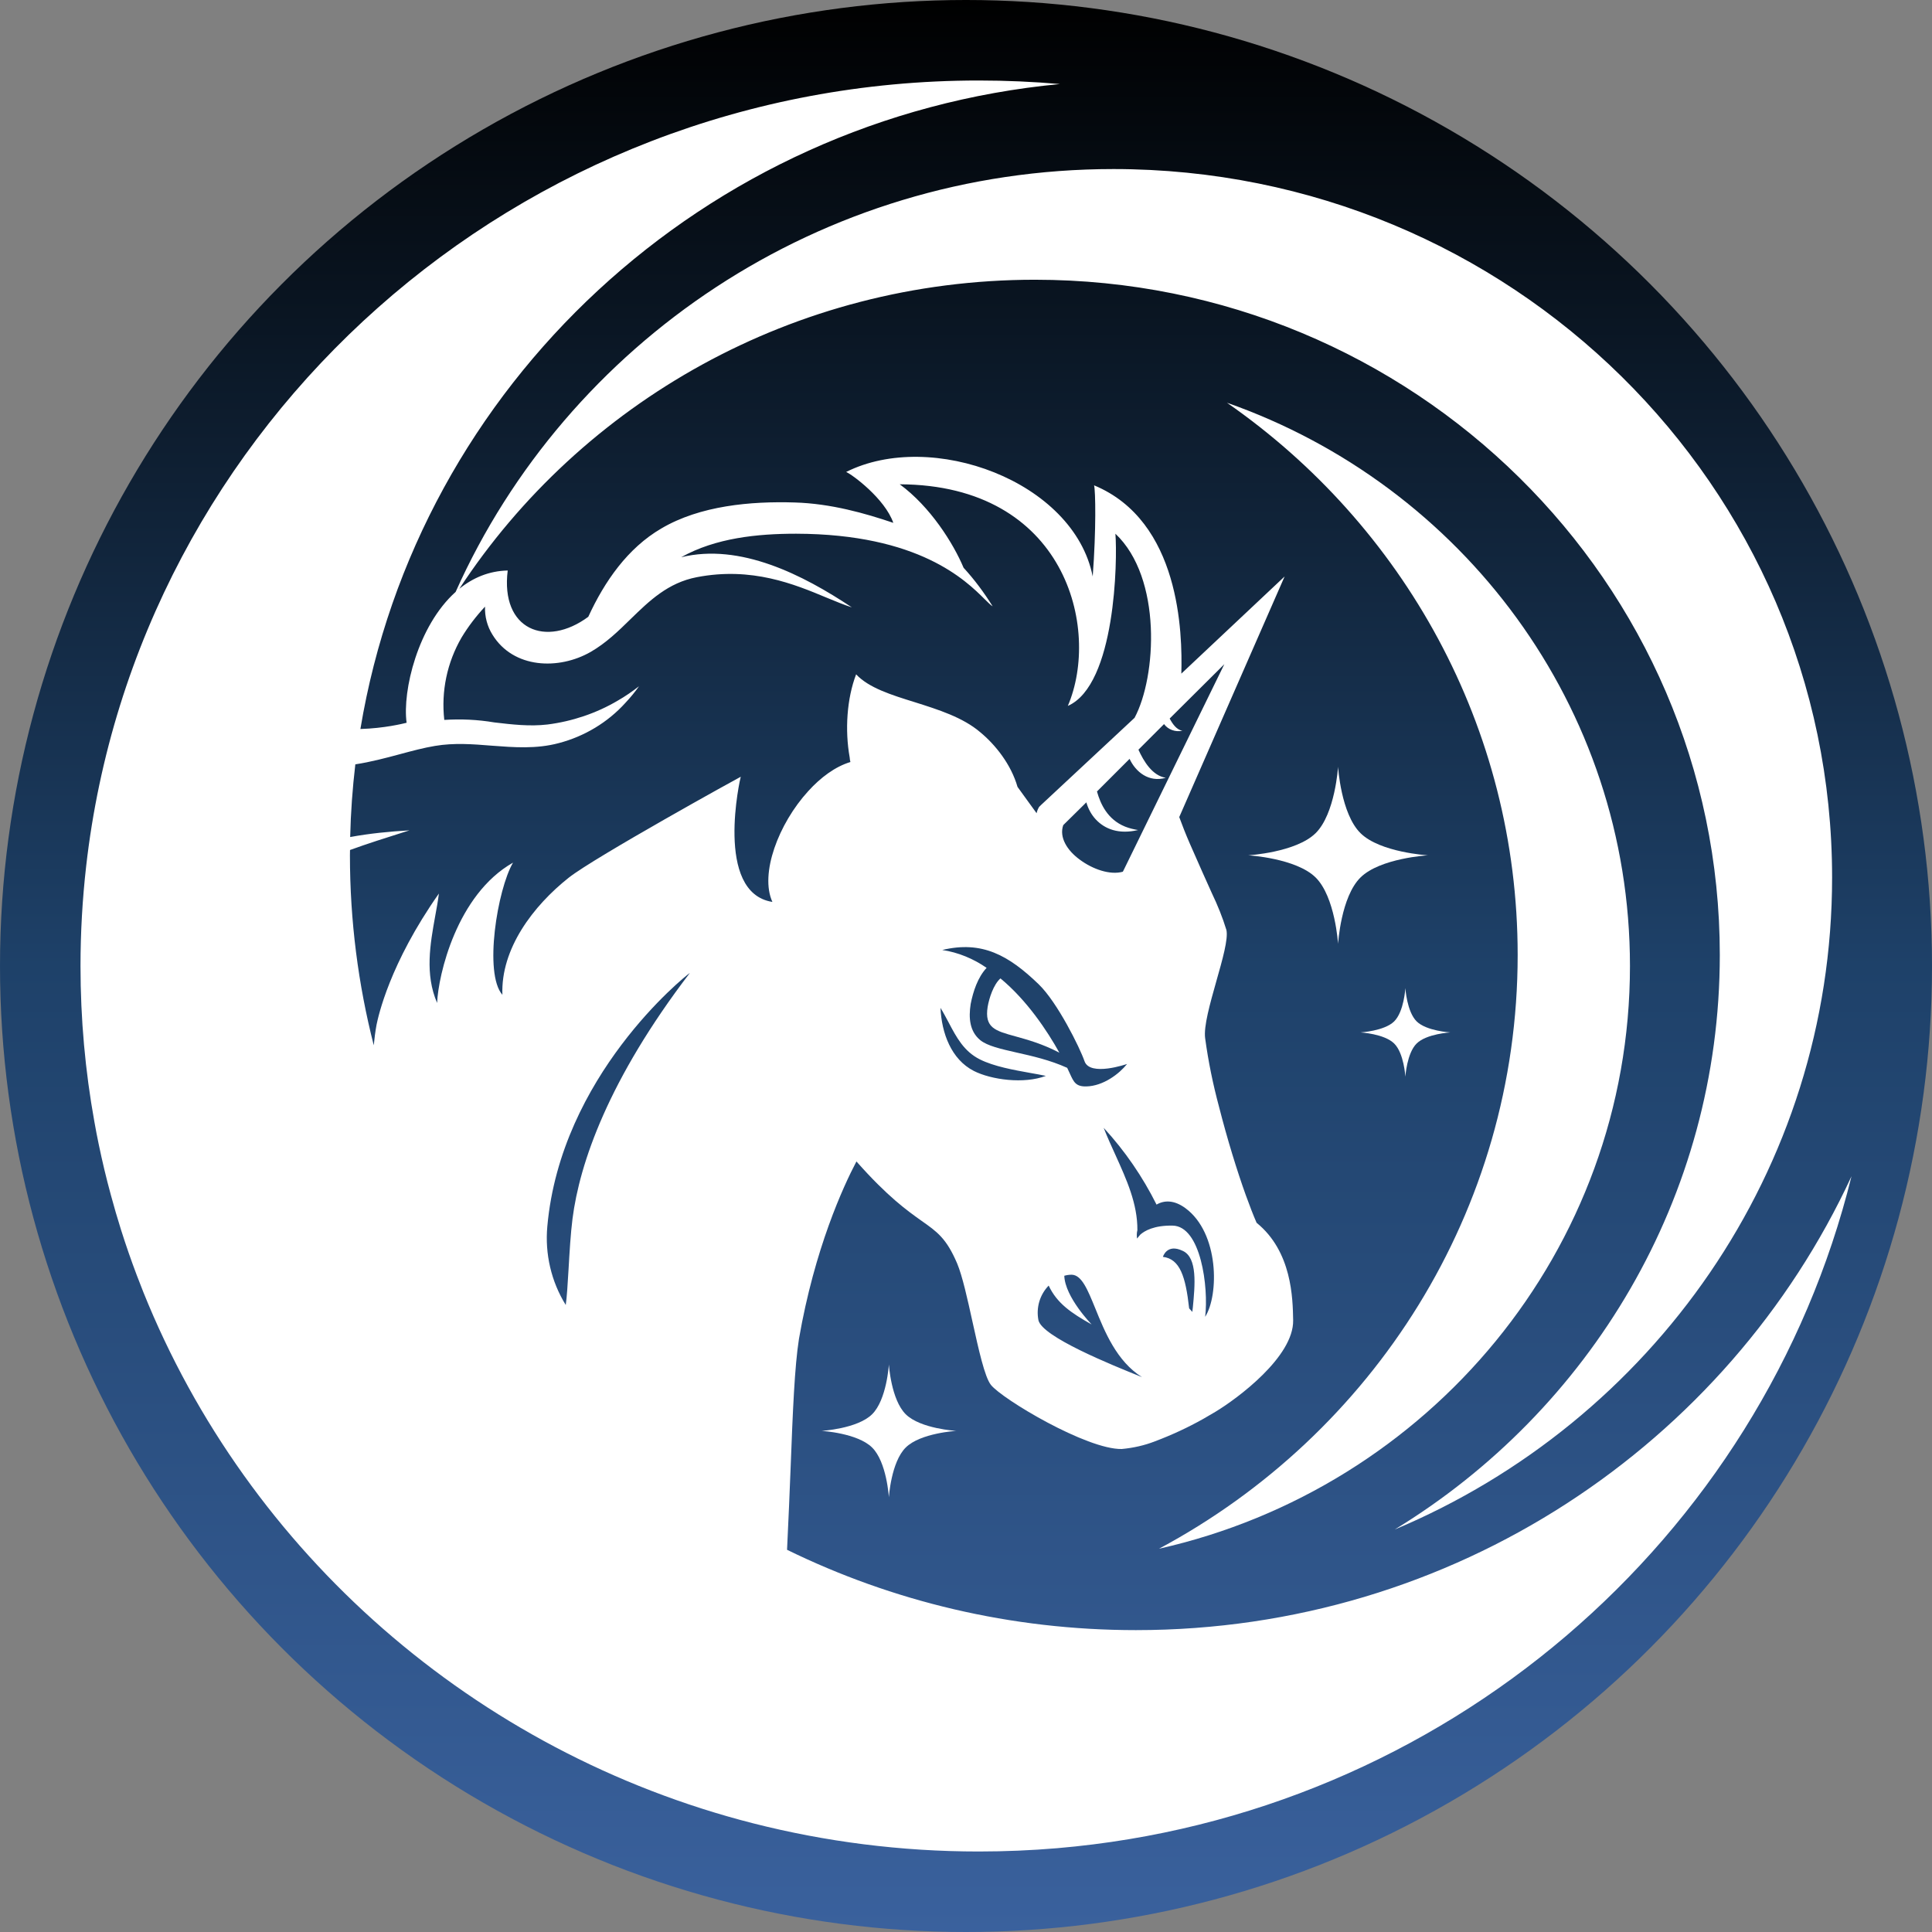 <svg width="24" height="24" viewBox="0 0 24 24" fill="none" xmlns="http://www.w3.org/2000/svg">
<rect x="0" y="0" width="24" height="24" fill="#808080" stroke="none"/>
<circle cx="12" cy="12" r="12" fill="url(#paint0_linear)"/>
<path d="M13.16 13.077C13.01 12.807 12.759 12.428 12.428 12.154C12.34 12.232 12.287 12.402 12.269 12.507C12.228 12.768 12.362 12.805 12.614 12.874C12.76 12.915 12.946 12.965 13.16 13.077Z" fill="white"/>
<path fill-rule="evenodd" clip-rule="evenodd" d="M4.477 9.056C5.187 4.786 8.747 1.462 13.167 1.044C12.835 1.015 12.498 1 12.158 1C6.42 1 1.693 5.27 1.07 10.763C1.024 11.169 1 11.582 1 12C1 12.659 1.059 13.305 1.172 13.932C1.188 14.026 1.207 14.12 1.226 14.213C1.27 14.425 1.32 14.636 1.377 14.844C1.416 14.99 1.459 15.135 1.504 15.279C1.564 15.469 1.629 15.656 1.699 15.841C1.726 15.912 1.753 15.982 1.781 16.052C3.082 19.286 5.893 21.767 9.356 22.65C10.252 22.878 11.191 23 12.158 23C12.486 23 12.811 22.986 13.132 22.959C17.946 22.548 21.885 19.125 23 14.612C21.462 17.938 18.061 20.25 14.111 20.25C12.554 20.25 11.083 19.891 9.777 19.252C9.795 18.889 9.809 18.54 9.822 18.217L9.822 18.217C9.848 17.536 9.871 16.972 9.925 16.632C10.119 15.512 10.476 14.737 10.639 14.428C11.026 14.866 11.27 15.039 11.447 15.165C11.642 15.302 11.757 15.383 11.89 15.695C11.956 15.853 12.019 16.139 12.081 16.421C12.157 16.765 12.232 17.105 12.309 17.203C12.45 17.381 13.503 18.009 13.935 18C14.076 17.987 14.217 17.956 14.349 17.904C14.556 17.826 14.755 17.734 14.949 17.625C15.002 17.595 15.054 17.564 15.098 17.538C15.372 17.373 16.072 16.854 16.064 16.401L16.064 16.4C16.059 16.129 16.05 15.547 15.61 15.19C15.57 15.099 15.526 14.985 15.477 14.85C15.367 14.545 15.244 14.145 15.143 13.748C15.068 13.469 15.01 13.186 14.971 12.899C14.95 12.752 15.032 12.465 15.11 12.188C15.186 11.921 15.259 11.664 15.235 11.553C15.187 11.396 15.125 11.243 15.054 11.095C14.979 10.931 14.897 10.744 14.819 10.567L14.781 10.481C14.728 10.359 14.684 10.246 14.649 10.15L15.958 7.161L14.675 8.368C14.689 7.867 14.662 6.473 13.591 6.029C13.609 6.094 13.618 6.582 13.574 7.161C13.34 5.976 11.569 5.332 10.511 5.863C10.586 5.894 10.992 6.194 11.097 6.495C10.749 6.377 10.322 6.255 9.872 6.242C9.326 6.225 8.696 6.281 8.215 6.565C7.797 6.809 7.51 7.222 7.308 7.662C6.783 8.05 6.215 7.824 6.307 7.087C6.074 7.092 5.874 7.178 5.706 7.314C7.221 5.004 9.857 3.475 12.856 3.475C17.555 3.475 21.364 7.23 21.364 11.863C21.364 14.878 19.749 17.522 17.326 19C20.519 17.66 22.759 14.538 22.759 10.9C22.759 6.04 18.762 2.1 13.832 2.1C10.182 2.1 7.044 4.259 5.66 7.353C5.191 7.773 4.997 8.582 5.051 8.978L5.049 8.979C5.004 8.99 4.775 9.047 4.477 9.056ZM4.35 10.398C4.357 10.093 4.379 9.792 4.414 9.495C4.603 9.466 4.789 9.417 4.967 9.369C5.119 9.328 5.265 9.289 5.404 9.266C5.64 9.226 5.874 9.244 6.107 9.263C6.385 9.284 6.662 9.306 6.942 9.231C7.259 9.148 7.55 8.974 7.77 8.73C7.832 8.664 7.889 8.595 7.938 8.525C7.854 8.59 7.766 8.651 7.673 8.704C7.409 8.86 7.109 8.961 6.801 9C6.58 9.026 6.36 9 6.14 8.974C5.933 8.939 5.726 8.93 5.519 8.943C5.479 8.586 5.554 8.229 5.734 7.919C5.818 7.78 5.915 7.654 6.025 7.536C6.021 7.658 6.052 7.78 6.118 7.885C6.378 8.307 6.942 8.325 7.338 8.098C7.529 7.988 7.682 7.839 7.833 7.691C8.067 7.463 8.298 7.239 8.656 7.17C9.34 7.038 9.868 7.257 10.27 7.425C10.384 7.472 10.488 7.515 10.582 7.545C9.974 7.14 9.194 6.743 8.462 6.922C8.89 6.682 9.41 6.63 9.89 6.63C11.418 6.634 11.998 7.211 12.233 7.444C12.276 7.487 12.308 7.518 12.331 7.532C12.225 7.362 12.106 7.201 11.97 7.053C11.842 6.748 11.556 6.294 11.177 6.016C13.239 6.024 13.675 7.811 13.265 8.769C13.86 8.508 13.882 6.952 13.856 6.63C14.438 7.179 14.367 8.407 14.094 8.917L12.93 10.002L12.908 10.024C12.895 10.045 12.882 10.076 12.877 10.102L12.776 9.963L12.64 9.775C12.56 9.496 12.366 9.252 12.177 9.096C11.961 8.911 11.655 8.815 11.364 8.723C11.071 8.632 10.793 8.545 10.635 8.377C10.52 8.677 10.494 9.069 10.555 9.409C10.555 9.427 10.56 9.448 10.564 9.466C10.375 9.523 10.194 9.658 10.04 9.828C9.67 10.233 9.436 10.856 9.595 11.204C8.868 11.091 9.198 9.653 9.202 9.649C9.198 9.649 7.391 10.646 7.065 10.903C6.625 11.252 6.219 11.784 6.241 12.358C6.008 12.093 6.179 11.047 6.373 10.716C5.673 11.113 5.444 12.115 5.43 12.459C5.276 12.102 5.344 11.726 5.406 11.381C5.424 11.285 5.441 11.19 5.452 11.1C4.838 11.973 4.699 12.627 4.678 12.728L4.677 12.733C4.662 12.816 4.651 12.9 4.643 12.985C4.45 12.23 4.347 11.439 4.347 10.625C4.347 10.603 4.348 10.581 4.348 10.559C4.568 10.479 4.793 10.408 5.014 10.338L5.087 10.315C4.842 10.329 4.593 10.353 4.35 10.398ZM14.53 8.926L15.209 8.251L13.957 10.812L13.948 10.829C13.79 10.873 13.574 10.799 13.411 10.677C13.257 10.564 13.155 10.402 13.208 10.25L13.495 9.967C13.517 10.045 13.556 10.119 13.613 10.18C13.724 10.298 13.896 10.368 14.138 10.311C14.081 10.302 14.028 10.289 13.975 10.268C13.759 10.18 13.671 9.989 13.627 9.832L14.032 9.427C14.107 9.588 14.27 9.723 14.482 9.662C14.314 9.636 14.208 9.457 14.142 9.313L14.46 8.995C14.512 9.065 14.601 9.096 14.689 9.078C14.614 9.065 14.565 8.991 14.53 8.926ZM12.177 12.921C12.045 12.812 12.031 12.646 12.058 12.472C12.089 12.315 12.146 12.141 12.256 12.023C12.093 11.91 11.904 11.831 11.705 11.801C12.199 11.683 12.529 11.866 12.904 12.228C13.137 12.454 13.415 13.016 13.472 13.182C13.539 13.378 14.001 13.217 14.001 13.217C13.904 13.339 13.706 13.491 13.495 13.496C13.364 13.499 13.338 13.441 13.291 13.338C13.281 13.316 13.27 13.291 13.257 13.265C13.043 13.168 12.82 13.118 12.628 13.075C12.431 13.03 12.266 12.993 12.177 12.921ZM14.812 16.297L14.772 16.253C14.728 15.857 14.658 15.639 14.446 15.613C14.446 15.613 14.495 15.443 14.693 15.539C14.878 15.624 14.844 15.968 14.818 16.24L14.814 16.273L14.812 16.297ZM14.971 16.358C15.015 15.992 14.918 15.229 14.565 15.225C14.336 15.221 14.217 15.29 14.164 15.338L14.125 15.386C14.12 15.351 14.12 15.316 14.129 15.282C14.132 14.955 13.995 14.654 13.858 14.351C13.806 14.238 13.755 14.124 13.71 14.01C13.975 14.297 14.195 14.62 14.367 14.964C14.464 14.907 14.587 14.907 14.724 15.007C15.147 15.316 15.143 16.088 14.971 16.358ZM14.186 17.107C13.794 16.95 12.948 16.606 12.9 16.401C12.869 16.244 12.917 16.083 13.027 15.97C13.129 16.188 13.305 16.31 13.561 16.453C13.561 16.453 13.23 16.114 13.221 15.848C13.252 15.839 13.283 15.835 13.314 15.835C13.438 15.839 13.511 16.021 13.606 16.253C13.723 16.542 13.871 16.909 14.186 17.107ZM12.992 13.365C12.719 13.469 12.313 13.413 12.098 13.304C11.816 13.16 11.697 12.833 11.683 12.52C11.72 12.58 11.752 12.641 11.783 12.699C11.883 12.889 11.974 13.06 12.172 13.16C12.347 13.248 12.595 13.292 12.801 13.329C12.871 13.341 12.936 13.353 12.992 13.365ZM7.112 15.139C7.088 15.327 7.075 15.557 7.063 15.763C7.052 15.948 7.042 16.114 7.028 16.211C6.847 15.919 6.768 15.575 6.799 15.235C6.966 13.367 8.5 12.134 8.57 12.086C7.557 13.41 7.2 14.451 7.112 15.139Z" fill="white"/>
<path d="M18.853 11.863C18.853 15.048 17.051 17.82 14.397 19.239C17.748 18.486 20.248 15.531 20.248 12C20.248 8.773 18.16 6.027 15.242 5.003C17.427 6.521 18.853 9.028 18.853 11.863Z" fill="white"/>
<path d="M16.343 10.9C16.586 11.14 16.622 11.725 16.622 11.725C16.622 11.725 16.657 11.14 16.901 10.9C17.144 10.66 17.737 10.625 17.737 10.625C17.737 10.625 17.144 10.59 16.901 10.35C16.657 10.11 16.622 9.525 16.622 9.525C16.622 9.525 16.586 10.11 16.343 10.35C16.099 10.59 15.506 10.625 15.506 10.625C15.506 10.625 16.099 10.66 16.343 10.9Z" fill="white"/>
<path d="M10.833 17.981C11.016 18.161 11.042 18.6 11.042 18.6C11.042 18.6 11.069 18.161 11.252 17.981C11.434 17.801 11.879 17.775 11.879 17.775C11.879 17.775 11.434 17.749 11.252 17.569C11.069 17.389 11.042 16.95 11.042 16.95C11.042 16.95 11.016 17.389 10.833 17.569C10.65 17.749 10.206 17.775 10.206 17.775C10.206 17.775 10.65 17.801 10.833 17.981Z" fill="white"/>
<path d="M17.319 12.963C17.441 13.083 17.458 13.375 17.458 13.375C17.458 13.375 17.476 13.083 17.598 12.963C17.72 12.842 18.016 12.825 18.016 12.825C18.016 12.825 17.72 12.808 17.598 12.688C17.476 12.567 17.458 12.275 17.458 12.275C17.458 12.275 17.441 12.567 17.319 12.688C17.197 12.808 16.901 12.825 16.901 12.825C16.901 12.825 17.197 12.842 17.319 12.963Z" fill="white"/>
<defs>
<linearGradient id="paint0_linear" x1="12" y1="0" x2="12" y2="24" gradientUnits="userSpaceOnUse">
<stop/>
<stop offset="0.5" stop-color="#1E4169"/>
<stop offset="1" stop-color="#3A619D"/>
</linearGradient>
</defs>
</svg>
